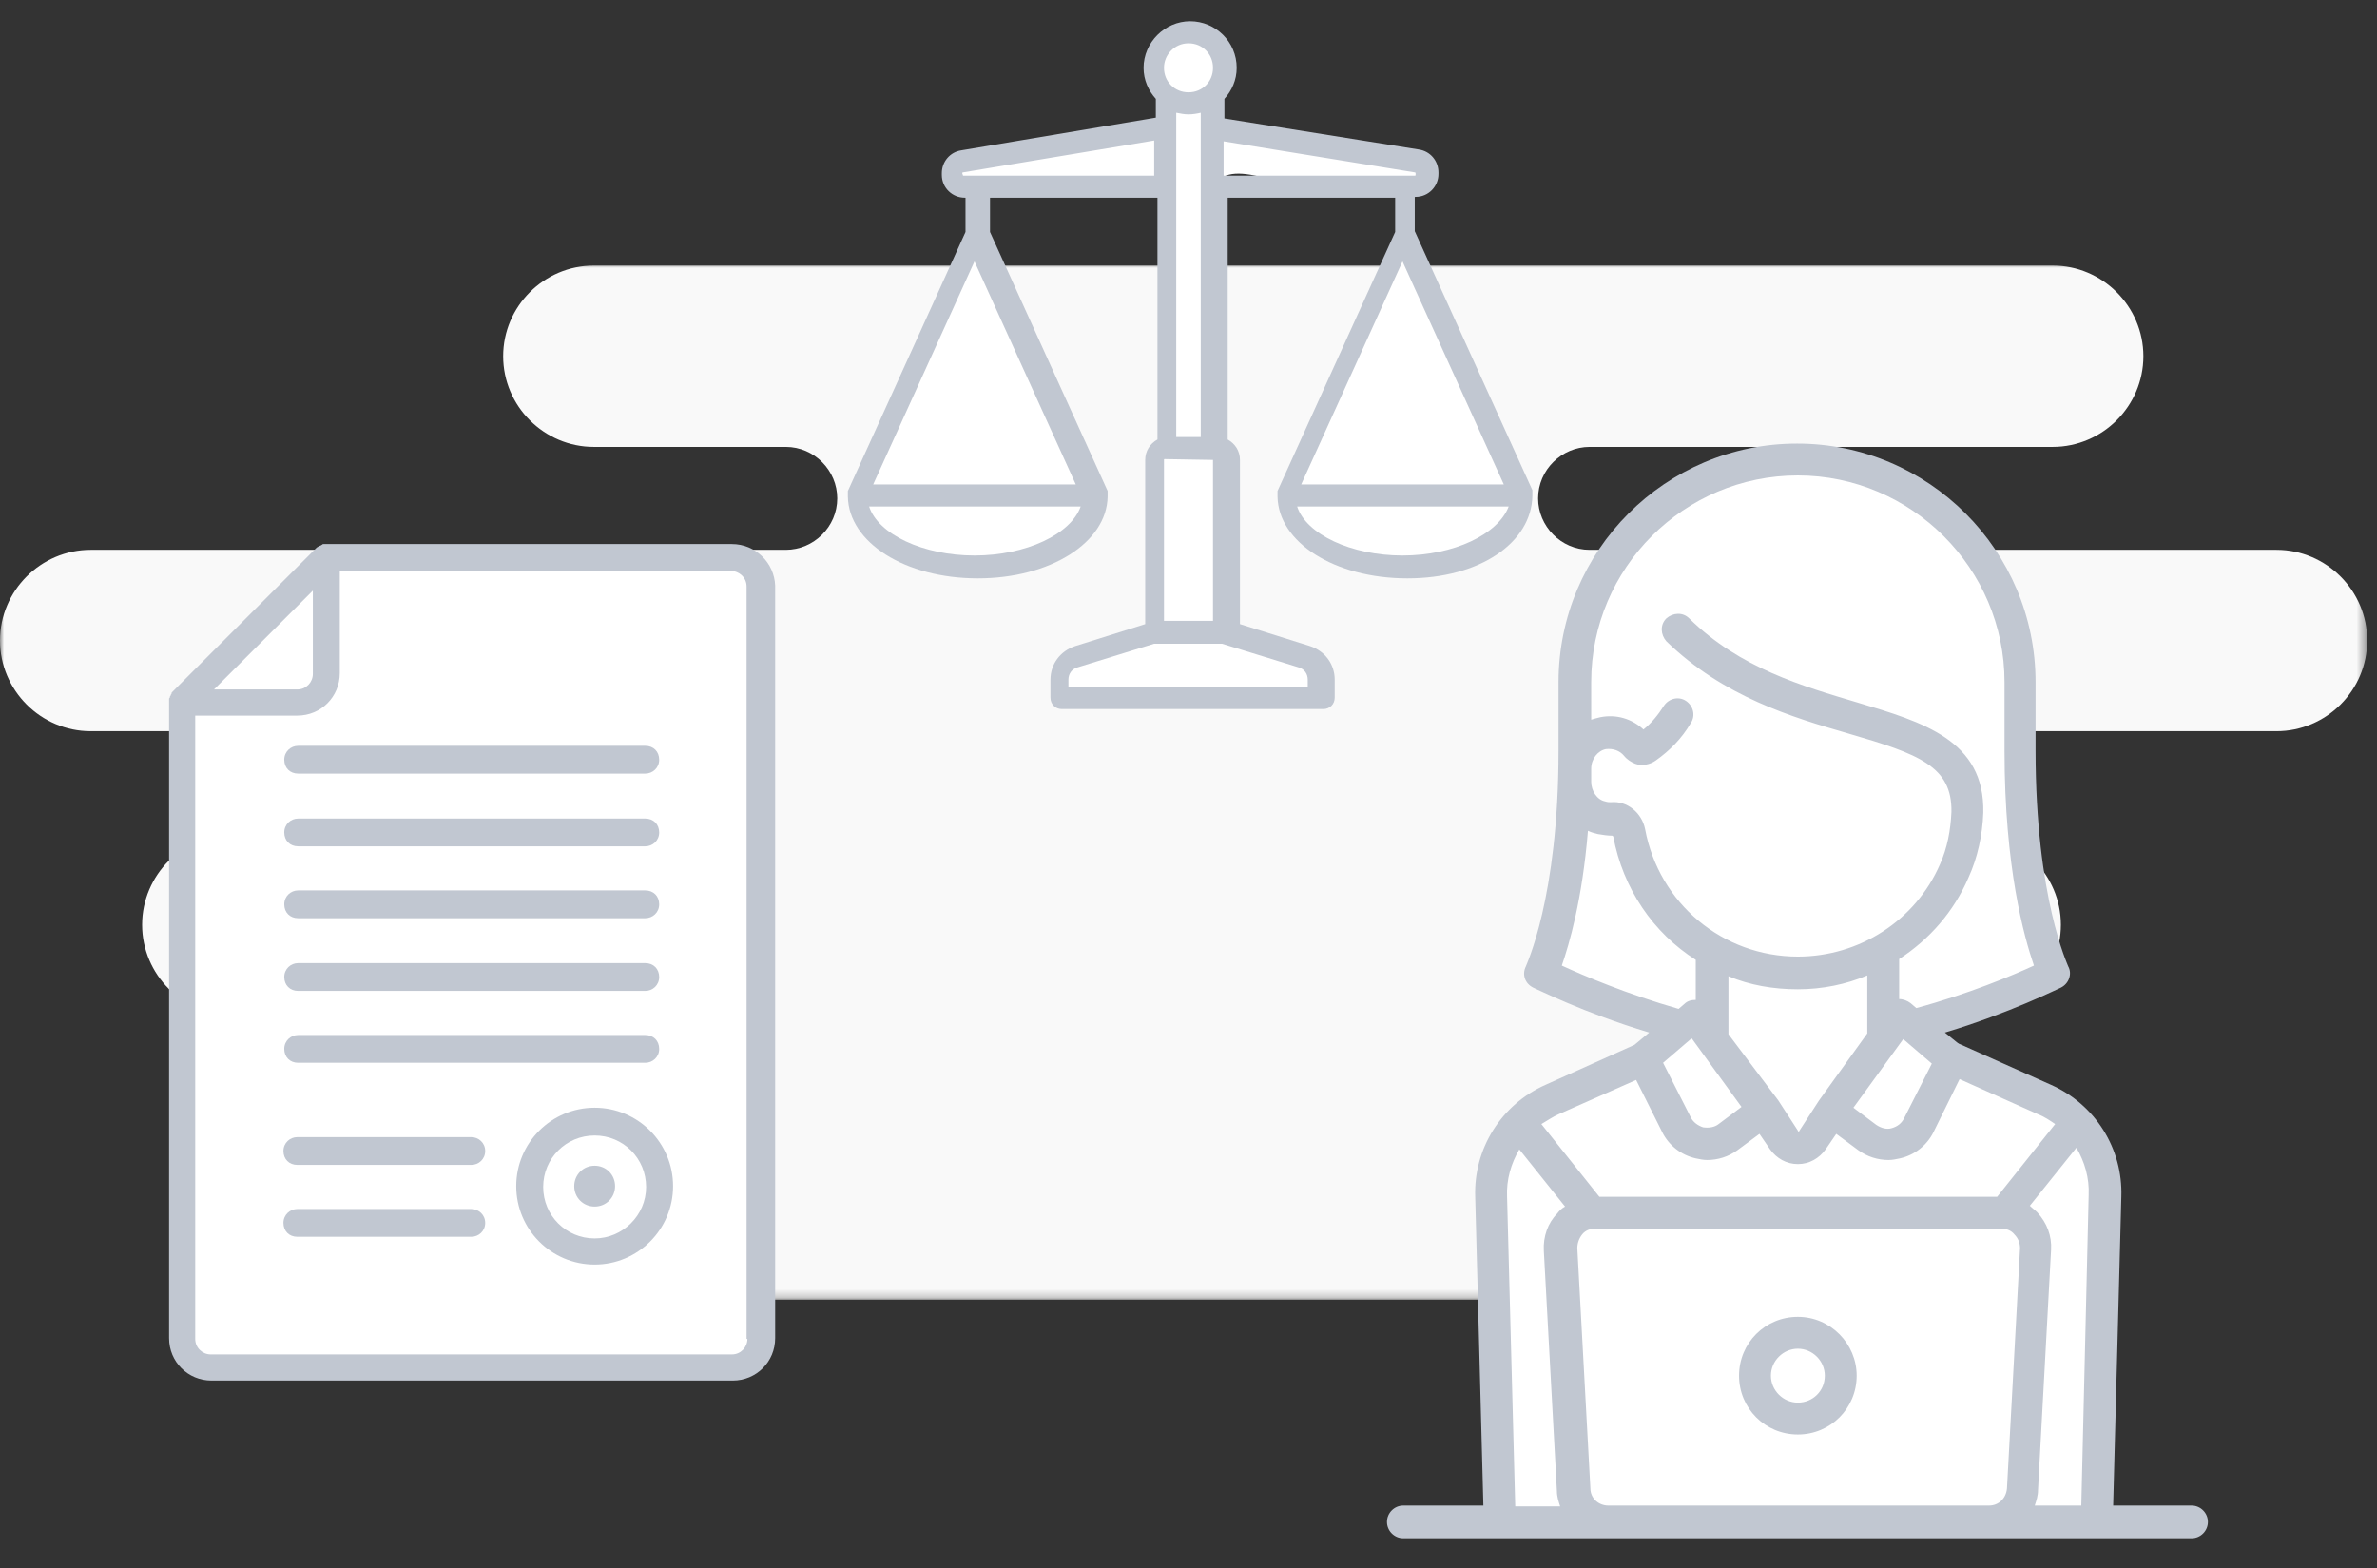 <?xml version="1.0" encoding="utf-8"?>
<!-- Generator: Adobe Illustrator 18.1.1, SVG Export Plug-In . SVG Version: 6.00 Build 0)  -->
<svg version="1.1" id="Ebene_1" xmlns="http://www.w3.org/2000/svg" xmlns:xlink="http://www.w3.org/1999/xlink" x="0px" y="0px"
	 viewBox="-275 202.3 291 192" enable-background="new -275 202.3 291 192" xml:space="preserve">
<rect x="-275" y="202.3" width="291" height="192" fill="#333333" stroke="none"/>
<g>
	<g transform="translate(0 32.006)">
		<defs>
			<filter id="Adobe_OpacityMaskFilter" filterUnits="userSpaceOnUse" x="-275" y="202.6" width="289.8" height="126.9">
				<feColorMatrix  type="matrix" values="1 0 0 0 0  0 1 0 0 0  0 0 1 0 0  0 0 0 1 0"/>
			</filter>
		</defs>
		<mask maskUnits="userSpaceOnUse" x="-275" y="202.6" width="289.8" height="126.9" id="b">
			<g filter="url(#Adobe_OpacityMaskFilter)">
				<polygon id="a" fill="#FFFFFF" points="14.8,202.6 14.8,329.6 -275,329.6 -275,202.6 				"/>
			</g>
		</mask>
		<path mask="url(#b)" fill="#F9F9F9" d="M3.7,237.6h-34.9h-49.2c-3.5,0-6.3-2.9-6.3-6.3c0-3.5,2.9-6.3,6.3-6.3h49.2h7.5
			c6.1,0,11.1-5,11.1-11.1c0-6.1-5-11.1-11.1-11.1h-178.6c-6.1,0-11.1,5-11.1,11.1c0,6.1,5,11.1,11.1,11.1h23.5
			c3.5,0,6.3,2.9,6.3,6.3c0,3.5-2.9,6.3-6.3,6.3h-42.8h-42.3c-6.1,0-11.1,5-11.1,11.1c0,6.1,5,11.1,11.1,11.1h42.3h11.1
			c3.5,0,6.3,2.9,6.3,6.3s-2.9,6.3-6.3,6.3h-11.1h-24.9c-6.1,0-11.1,5-11.1,11.1c0,6.1,5,11.1,11.1,11.1h20.1h25.4
			c3.5,0,6.3,2.9,6.3,6.3s-2.9,6.3-3.2,6.3h-19c-6.1,0-11.1,5-11.1,11.1c0,6.1,5,11.1,11.1,11.1h160.4c6.1,0,11.1-5,11.1-11.1
			c0-6.1-5-11.1-11.1-11.1h-11.2c-3.5,0-6.3-2.9-6.3-6.3s2.9-6.3,6.3-6.3H-36h2.2c6.1,0,11.1-5,11.1-11.1c0-6.1-5-11.1-11.1-11.1
			h-18.1c-3.5,0-6.3-2.9-6.3-6.3s2.9-6.3,6.3-6.3h20.6H3.7c6.1,0,11.1-5,11.1-11.1C14.8,242.6,9.8,237.6,3.7,237.6"/>
	</g>
</g>
<g>
	<path fill="#FFFFFF" d="M-169.9,262.4c2.1-7.3,10.9-21.7,13.8-30.2c0.5-1.6,1.4-4.5,0-6.6c-1-1.4-2.4-1.4-2.4-2
		c0-1.5,8.6-2.9,16.2-3.6c6-0.6,8.7-0.4,9.6-2.2c1.3-2.4-2.3-5.3-0.7-8.6c0.8-1.6,2.7-3.2,4.6-2.9c2.5,0.3,4.2,3.5,3.6,5.6
		c-0.4,1.7-2.2,2.1-2.2,3.5c0.1,1.4,2.1,2.4,3.3,2.9c9,3.8,20.2-0.3,22.8,3.6c0.1,0.2,1,1.6,0.5,2.7c-0.5,1-1.7,0.9-2.4,1.5
		c-2.9,2.4,5.4,17.6,6.6,19.9c6.5,11.8,8.4,13.6,7.6,16.9c-1.3,5.3-8.4,8.3-13.7,8.7c-6.8,0.6-14.7-3.2-15.1-7.5
		c-0.1-1.2,0.4-2.2,1.1-3.3c2.7-4.7,4.6-9.9,7.1-14.7c4.2-8.2,5-11,5.5-13.5c0.3-1.8,1.2-6.9-0.9-8.2c-1-0.6-2.3-0.1-3.1,0.2
		c-7.9,2.6-14.6-3.1-17.8-0.2c-1.2,1.1-0.8,2.4-0.7,8.6c0.1,14.7-2.4,16.9,0,22.6c0.6,1.4,1.6,3.3,1.8,6.2c0.2,2.4-0.3,3.4-0.7,6.7
		c-0.9,6.1-1.3,9.2,0.4,10.9c1.3,1.4,2.4,0.4,7.1,2.4c2.1,0.9,4.4,1.9,4.4,3.3c0,1.1-1.5,2-1.8,2.2c-1.8,1-3.8,0.5-4.4,0.4
		c-8.3-1.9-17,0.2-25.5,0c0,0,0.2-2.8,0.7-4c1.4-3,6.7-0.9,9.5-3.6c2.7-2.7-0.5-6.5,0.7-15.7c0.7-5.2,1.8-4.9,2.4-10.2
		c0.6-6-0.8-6.6-0.7-13.5c0.1-9,2.6-13.2,0.2-15.3c-1.1-0.9-2.1-0.6-6-0.5c-11,0.3-13.4-1.7-15.3,0.2c-2.9,2.9,0.1,10.3,1.8,14.6
		c3.1,7.6,7.2,11.6,10,21.3c0.6,1.9,0.8,3.3,0.4,4.7c-1.6,5.1-10.7,7.3-17.7,6c-4.1-0.8-10.2-3.3-10.7-7.3
		C-170.2,263.5-170,262.7-169.9,262.4z"/>
	<path fill="#C1C7D1" d="M-87.4,263C-87.4,263-87.4,263-87.4,263C-87.4,263-87.4,263-87.4,263c0-0.1,0-0.1,0-0.2c0,0,0,0,0,0
		c0,0,0-0.1,0-0.1c0,0,0,0,0-0.1c0,0,0,0,0-0.1c0,0,0,0,0-0.1c0,0,0,0,0,0c0,0,0-0.1,0-0.1c0,0,0,0,0,0l-14.4-31.7v-4.2h0.1
		c1.6,0,2.8-1.3,2.8-2.8v-0.2c0-1.4-1-2.6-2.4-2.8l-23.8-3.8v-2.4c0.9-1,1.5-2.3,1.5-3.8c0-3.2-2.6-5.7-5.7-5.7s-5.7,2.6-5.7,5.7
		c0,1.5,0.6,2.8,1.5,3.8v2.3l-23.8,4c-1.4,0.2-2.4,1.4-2.4,2.8v0.2c0,1.6,1.3,2.8,2.8,2.8h0.1v4.2l-14.4,31.7c0,0,0,0,0,0
		c0,0,0,0.1,0,0.1c0,0,0,0,0,0c0,0,0,0,0,0.1c0,0,0,0,0,0.1c0,0,0,0,0,0.1c0,0,0,0.1,0,0.1c0,0,0,0,0,0c0,0,0,0.1,0,0.1c0,0,0,0,0,0
		c0,0,0,0,0,0.1c0,0,0,0,0,0c0.1,5.6,7,10,15.9,10s15.8-4.4,15.9-10c0,0,0,0,0,0c0,0,0,0,0-0.1c0,0,0,0,0,0c0,0,0-0.1,0-0.1
		c0,0,0,0,0,0c0,0,0-0.1,0-0.1c0,0,0,0,0-0.1c0,0,0,0,0-0.1c0,0,0,0,0-0.1c0,0,0,0,0,0c0,0,0-0.1,0-0.1c0,0,0,0,0,0l-14.4-31.7v-4.2
		h20.5v29.6c-0.9,0.5-1.5,1.4-1.5,2.5v20.1l-8.6,2.7c-1.8,0.6-3,2.2-3,4.1v2.2c0,0.8,0.6,1.4,1.4,1.4h32c0.8,0,1.4-0.6,1.4-1.4v-2.2
		c0-1.9-1.2-3.5-3-4.1l-8.6-2.7v-20.1c0-1.1-0.6-2-1.5-2.5v-29.6h20.5v4.2l-14.4,31.7c0,0,0,0,0,0c0,0,0,0.1,0,0.1c0,0,0,0,0,0
		c0,0,0,0,0,0.1c0,0,0,0,0,0.1c0,0,0,0,0,0.1c0,0,0,0.1,0,0.1c0,0,0,0,0,0c0,0,0,0.1,0,0.1c0,0,0,0,0,0c0,0,0,0,0,0.1c0,0,0,0,0,0
		c0.1,5.6,7,10,15.9,10S-87.5,268.7-87.4,263C-87.4,263.1-87.4,263.1-87.4,263z M-155.7,234.3l12.4,27.3h-24.8L-155.7,234.3z
		 M-155.7,270.3c-6.3,0-11.8-2.6-12.9-6h25.9C-143.9,267.7-149.4,270.3-155.7,270.3z M-126.5,258.6v19.7h-6v-19.7
		c0-0.1,0-0.1,0.1-0.1L-126.5,258.6C-126.5,258.5-126.5,258.6-126.5,258.6z M-131,255.8v-39.7c0.5,0.1,1,0.2,1.5,0.2
		s1.1-0.1,1.5-0.2v39.7H-131z M-129.5,207.6c1.7,0,3,1.3,3,3c0,1.7-1.3,3-3,3c-1.7,0-3-1.3-3-3C-132.5,209-131.2,207.6-129.5,207.6z
		 M-157.1,223.8C-157.2,223.8-157.2,223.8-157.1,223.8l-0.1-0.3c0,0,0-0.1,0.1-0.1l23.4-3.9v4.3H-157.1z M-114.9,285.5v0.9h-29.3
		v-0.9c0-0.7,0.4-1.3,1.1-1.5l9.4-2.9h8.3l9.4,2.9C-115.3,284.2-114.9,284.8-114.9,285.5z M-125.2,219.6l23.4,3.8c0,0,0.1,0,0.1,0.1
		v0.2c0,0.1,0,0.1-0.1,0.1h-23.4V219.6z M-103.3,234.3l12.4,27.3h-24.8L-103.3,234.3z M-103.3,270.3c-6.3,0-11.8-2.6-12.9-6h25.9
		C-91.6,267.7-97,270.3-103.3,270.3z"/>
</g>
<g>
	<path fill="#FFFFFF" d="M-91.3,388.3c4.1,0.6,68.3-1.1,72.4,0c0.2,0,0.9,0.3,1.3-0.1c0.9-0.7-0.2-3.5-0.3-4
		c-2.7-7.5,6.8-27.8-1-39.9c-3.2-5.1-8-7.5-8-7.5c-4.9-2.5-9.7-2.1-11.6-5.9c-0.4-0.8-1-2-0.6-3.1c1.3-3.2,9.7-0.6,12.8-4.8
		c1.1-1.5,1.1-3.3,1-5.2c-0.4-12.3-2.3-24.4-2.7-26.8c-1.9-12.3-0.4-11.4-2-15.2c-2.8-6.4-8.9-13-17.7-15.6
		c-2.4-0.7-10.7-2.7-19.5,1.7c-8.1,4.1-11.5,11.2-12.4,13.2c-1.8,4-2.1,7.5-2.6,14.6c-0.9,12.5,1.4,13.6-0.6,20.5
		c-1.7,5.8-4.5,8.8-2.9,11.3c0.5,0.8,1.2,1.1,7.3,3c6.2,1.9,7.9,2.3,8.1,3.4c0.3,1.4-2,3.1-3.8,4.4c-6.4,4.4-10.1,3.5-13.6,6.6
		c-2.7,2.3-3.4,5.4-4.5,10.1c-2.1,9.2-0.3,18.8,0.9,25.1c0,0,1.8,9.9-0.6,12.8c-0.1,0.1-0.6,0.7-0.4,1.1
		C-92.1,388.2-91.5,388.3-91.3,388.3z"/>
	<g>
		<g>
			<g>
				<path fill="#C1C7D1" d="M-6.7,386.6h-9.6l1-37.8c0.2-5.9-3.2-11.3-8.6-13.7l-11.2-5c-0.1,0-0.1-0.1-0.2-0.1l-1.6-1.3
					c8-2.4,13.9-5.4,14.2-5.5c1-0.5,1.4-1.7,0.9-2.6c0-0.1-4-8.3-4-26.4v-8.4c0-16.1-13.1-29.2-29.2-29.2s-29.2,13.1-29.2,29.2v8.4
					c0,18.1-4,26.3-4,26.4c-0.5,1-0.1,2.1,0.9,2.6c0.3,0.1,6.2,3.1,14.2,5.5l-1.8,1.5l-10.9,4.9c-5.4,2.4-8.8,7.8-8.6,13.7l1,37.8
					h-9.8c-1.1,0-2,0.9-2,2s0.9,2,2,2h96.5c1.1,0,2-0.9,2-2S-5.6,386.6-6.7,386.6z M-80.2,285.8c0-14,11.4-25.3,25.3-25.3
					s25.3,11.4,25.3,25.3v8.4c0,14.3,2.4,22.8,3.6,26.3c-2.6,1.2-8.1,3.5-14.4,5.2l-0.7-0.6c-0.4-0.3-0.9-0.5-1.4-0.5v-4.9
					c3.7-2.4,6.7-5.8,8.5-10c1.1-2.4,1.7-5.2,1.8-7.9c0.2-8.9-7.4-11.1-15.4-13.5c-6.7-2-14.4-4.2-20.6-10.3c-0.8-0.8-2-0.7-2.8,0
					c-0.8,0.8-0.7,2,0,2.8c7,6.8,15.4,9.3,22.3,11.3c8.6,2.5,12.7,4,12.6,9.6c-0.1,2.2-0.5,4.4-1.4,6.4c-3,6.9-9.9,11.3-17.4,11.3
					c-9.2,0-17-6.5-18.7-15.6c-0.4-2-2.2-3.5-4.2-3.3c-0.2,0-0.4,0-0.7-0.1c-1-0.2-1.7-1.3-1.7-2.4v-1.6c0-1.2,0.8-2.2,1.8-2.4
					c0.9-0.1,1.7,0.2,2.2,0.8c0.4,0.5,0.9,0.8,1.4,1c0.8,0.3,1.8,0.1,2.5-0.4c1.7-1.2,3.2-2.7,4.3-4.6c0.6-0.9,0.3-2.1-0.6-2.7
					c-0.9-0.6-2.1-0.3-2.7,0.6c-0.7,1.1-1.5,2.1-2.5,2.9c-1.4-1.3-3.3-1.9-5.3-1.5c-0.4,0.1-0.8,0.2-1.1,0.3L-80.2,285.8
					L-80.2,285.8z M-63.4,328.9v-7.1c2.6,1.1,5.5,1.6,8.5,1.6c3,0,5.9-0.6,8.5-1.7v7.1l-5.9,8.2c0,0,0,0,0,0c0,0,0,0,0,0l-2.4,3.7
					c0,0,0,0.1-0.1,0.1s-0.1,0-0.1-0.1l-2.4-3.7c0,0,0,0,0,0c0,0,0,0,0,0L-63.4,328.9z M-61.8,337.8l-2.8,2.1
					c-0.5,0.4-1.2,0.5-1.9,0.4c-0.6-0.2-1.2-0.6-1.5-1.2l-3.4-6.7l3.5-3L-61.8,337.8z M-42,329.5l3.5,3l-3.4,6.7
					c-0.3,0.6-0.8,1-1.5,1.2c-0.6,0.2-1.3,0-1.9-0.4l-2.8-2.1L-42,329.5z M-83.8,320.5c0.9-2.6,2.5-8,3.2-16.5
					c0.4,0.2,0.8,0.3,1.2,0.4c0.6,0.1,1.2,0.2,1.8,0.2c0,0,0.1,0.1,0.1,0.1c1.2,6.4,4.9,11.8,10.1,15.1v4.9c-0.5,0-1,0.1-1.4,0.5
					l-0.7,0.6C-75.8,324-81.2,321.7-83.8,320.5z M-84.2,338.7l9.5-4.2l3.2,6.4c0.8,1.6,2.3,2.8,4.1,3.2c0.5,0.1,0.9,0.2,1.4,0.2
					c1.3,0,2.6-0.4,3.7-1.2l2.7-2l1.3,1.9c0.8,1.1,2,1.8,3.4,1.8c1.4,0,2.6-0.7,3.4-1.8l1.3-1.9l2.7,2c1.1,0.8,2.4,1.2,3.7,1.2
					c0.5,0,0.9-0.1,1.4-0.2c1.8-0.4,3.3-1.6,4.1-3.2l3.2-6.5l9.6,4.3c0.8,0.3,1.5,0.8,2.1,1.2l-7.1,8.9h-48.7l-7.1-8.9
					C-85.6,339.5-84.9,339-84.2,338.7z M-86,355.4l1.6,29.4c0,0.7,0.2,1.3,0.4,1.9h-5.5l-1-37.9c-0.1-2.1,0.5-4.1,1.5-5.8l5.6,7
					c-0.4,0.2-0.7,0.5-1,0.9C-85.5,352-86.1,353.7-86,355.4z M-27.7,355.1l-1.6,29.4c-0.1,1.2-1,2.1-2.2,2.1h-46.6v0
					c-1.2,0-2.2-0.9-2.2-2.1l-1.6-29.4c0-0.6,0.2-1.2,0.6-1.7c0.4-0.5,1-0.7,1.6-0.7H-30c0.6,0,1.2,0.2,1.6,0.7
					C-27.9,353.9-27.7,354.5-27.7,355.1z M-20.2,386.6h-5.7c0.2-0.6,0.4-1.2,0.4-1.9l1.6-29.4c0.1-1.7-0.5-3.3-1.7-4.6
					c-0.3-0.3-0.6-0.5-0.9-0.8l5.7-7.1c1,1.7,1.6,3.7,1.5,5.8L-20.2,386.6z"/>
			</g>
		</g>
		<g>
			<g>
				<path fill="#C1C7D1" d="M-54.9,363.5c-4,0-7.2,3.2-7.2,7.2c0,4,3.2,7.2,7.2,7.2c4,0,7.2-3.2,7.2-7.2
					C-47.7,366.8-50.9,363.5-54.9,363.5z M-54.9,374c-1.8,0-3.3-1.5-3.3-3.3c0-1.8,1.5-3.3,3.3-3.3c1.8,0,3.3,1.5,3.3,3.3
					C-51.6,372.6-53.1,374-54.9,374z"/>
			</g>
		</g>
	</g>
</g>
<g>
	<polygon fill="#FFFFFF" points="-182.5,367.1 -182.5,272.1 -196.8,270.3 -234.5,270.3 -252.8,288.6 -252.8,367.1 -251,369 
		-183.7,369 	"/>
	<g>
		<path fill="#C1C7D1" d="M-185.4,268.9H-235c0,0,0,0-0.1,0c0,0,0,0-0.1,0c-0.1,0-0.1,0-0.2,0c0,0,0,0,0,0c-0.1,0-0.1,0-0.2,0.1
			c0,0,0,0,0,0c-0.1,0-0.1,0.1-0.2,0.1c0,0,0,0,0,0c-0.1,0-0.1,0.1-0.2,0.1c0,0,0,0,0,0c-0.1,0-0.1,0.1-0.2,0.1c0,0,0,0,0,0
			l-17.7,17.7c0,0,0,0,0,0c-0.1,0.1-0.1,0.1-0.1,0.2c0,0,0,0,0,0c0,0.1-0.1,0.1-0.1,0.2c0,0,0,0,0,0c0,0.1-0.1,0.1-0.1,0.2
			c0,0,0,0,0,0c0,0.1,0,0.1-0.1,0.2c0,0,0,0,0,0c0,0.1,0,0.1,0,0.2c0,0,0,0,0,0.1c0,0,0,0,0,0.1v77.9c0,2.9,2.3,5.2,5.2,5.2h63.8
			c2.9,0,5.2-2.3,5.2-5.2v-92.1C-180.2,271.2-182.5,268.9-185.4,268.9z M-236.7,274.6v10.2c0,1-0.8,1.9-1.9,1.9h-10.2L-236.7,274.6z
			 M-183.5,366.2c0,1-0.8,1.9-1.9,1.9h-63.8c-1,0-1.9-0.8-1.9-1.9v-76.3h12.5c2.9,0,5.2-2.3,5.2-5.2v-12.5h47.9c1,0,1.9,0.8,1.9,1.9
			V366.2z"/>
		<path fill="#C1C7D1" d="M-238.5,297h42.5c0.9,0,1.7-0.7,1.7-1.7s-0.7-1.7-1.7-1.7h-42.5c-0.9,0-1.7,0.7-1.7,1.7
			S-239.5,297-238.5,297z"/>
		<path fill="#C1C7D1" d="M-238.5,305.9h42.5c0.9,0,1.7-0.7,1.7-1.7s-0.7-1.7-1.7-1.7h-42.5c-0.9,0-1.7,0.7-1.7,1.7
			S-239.5,305.9-238.5,305.9z"/>
		<path fill="#C1C7D1" d="M-238.5,314.7h42.5c0.9,0,1.7-0.7,1.7-1.7s-0.7-1.7-1.7-1.7h-42.5c-0.9,0-1.7,0.7-1.7,1.7
			S-239.5,314.7-238.5,314.7z"/>
		<path fill="#C1C7D1" d="M-238.5,323.6h42.5c0.9,0,1.7-0.7,1.7-1.7s-0.7-1.7-1.7-1.7h-42.5c-0.9,0-1.7,0.7-1.7,1.7
			S-239.5,323.6-238.5,323.6z"/>
		<path fill="#C1C7D1" d="M-238.5,332.4h42.5c0.9,0,1.7-0.7,1.7-1.7s-0.7-1.7-1.7-1.7h-42.5c-0.9,0-1.7,0.7-1.7,1.7
			S-239.5,332.4-238.5,332.4z"/>
		<path fill="#C1C7D1" d="M-217.3,341.5h-21.3c-0.9,0-1.7,0.7-1.7,1.7s0.7,1.7,1.7,1.7h21.3c0.9,0,1.7-0.7,1.7-1.7
			S-216.4,341.5-217.3,341.5z"/>
		<path fill="#C1C7D1" d="M-217.3,350.3h-21.3c-0.9,0-1.7,0.7-1.7,1.7s0.7,1.7,1.7,1.7h21.3c0.9,0,1.7-0.7,1.7-1.7
			S-216.4,350.3-217.3,350.3z"/>
		<path fill="#C1C7D1" d="M-202.2,345c-1.4,0-2.5,1.1-2.5,2.5s1.1,2.5,2.5,2.5c1.4,0,2.5-1.1,2.5-2.5S-200.8,345-202.2,345z"/>
		<path fill="#C1C7D1" d="M-202.2,337.9c-5.3,0-9.6,4.3-9.6,9.6s4.3,9.6,9.6,9.6s9.6-4.3,9.6-9.6S-196.9,337.9-202.2,337.9z
			 M-202.2,353.9c-3.5,0-6.3-2.8-6.3-6.3s2.8-6.3,6.3-6.3c3.5,0,6.3,2.8,6.3,6.3S-198.8,353.9-202.2,353.9z"/>
	</g>
</g>
</svg>

